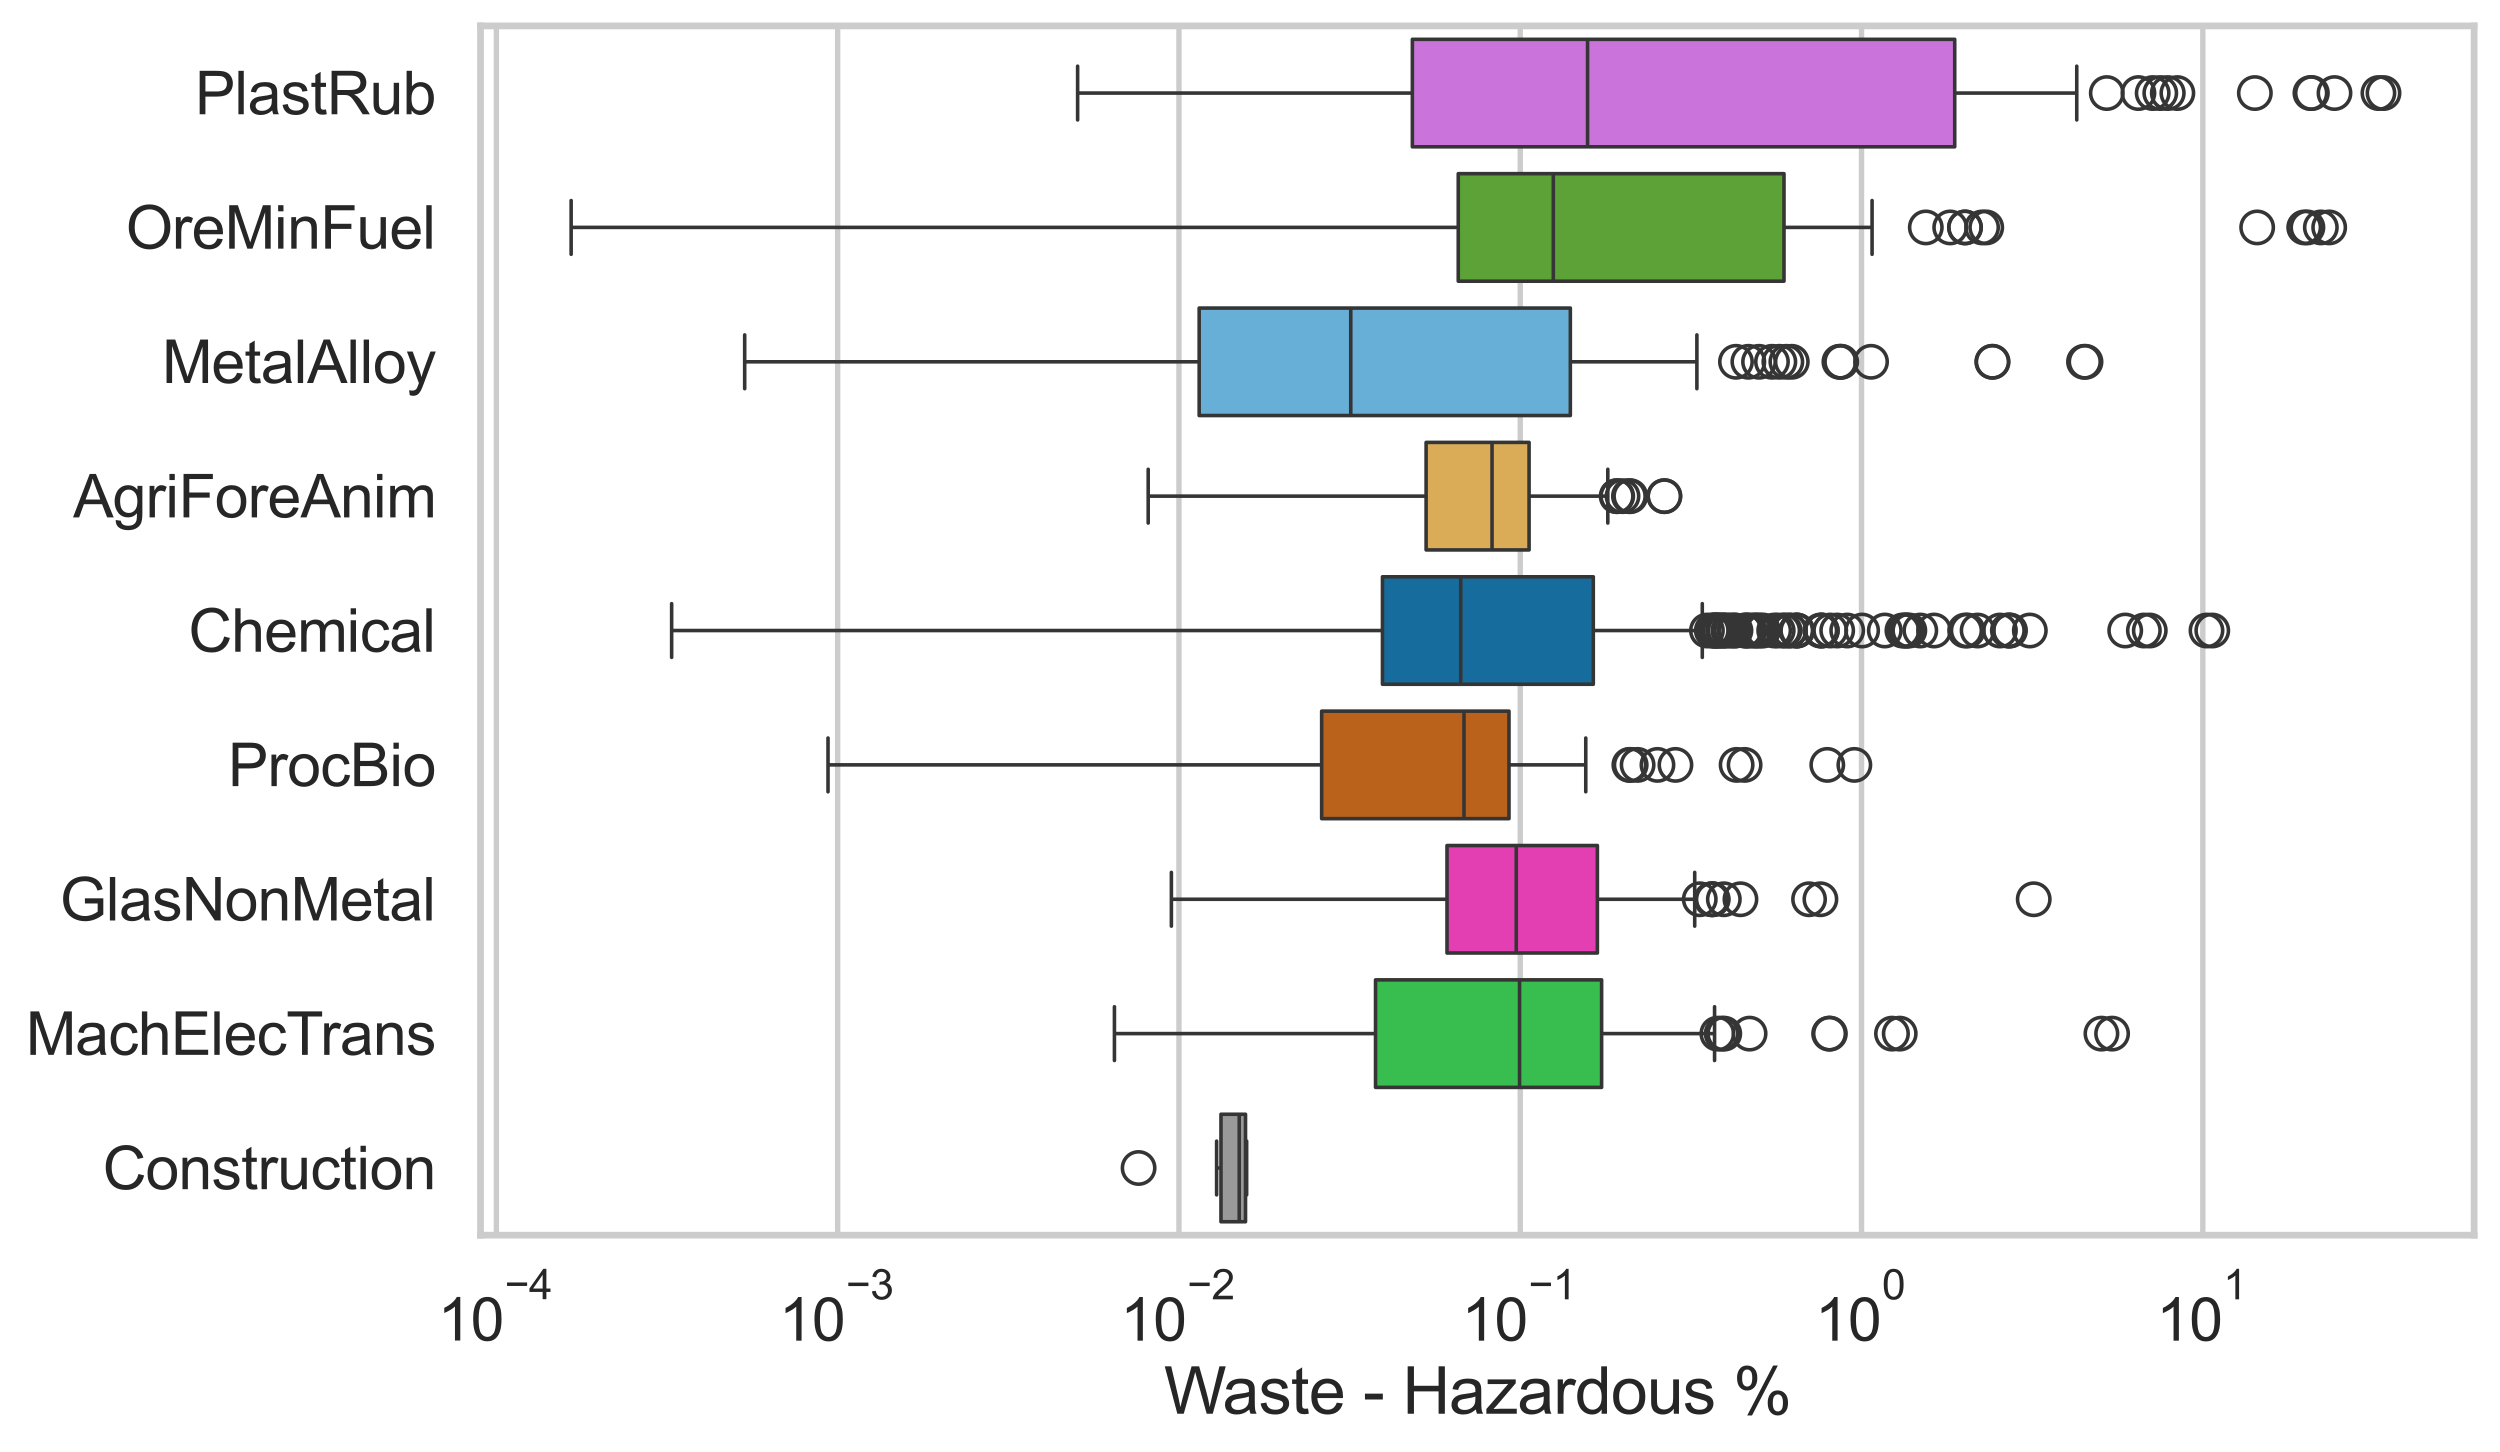 <?xml version="1.0" encoding="utf-8" standalone="no"?>
<!DOCTYPE svg PUBLIC "-//W3C//DTD SVG 1.1//EN"
  "http://www.w3.org/Graphics/SVG/1.1/DTD/svg11.dtd">
<svg xmlns:xlink="http://www.w3.org/1999/xlink" width="695.577pt" height="404.121pt" viewBox="0 0 695.577 404.121" xmlns="http://www.w3.org/2000/svg" version="1.1">
 <defs>
  <style type="text/css">*{stroke-linejoin: round; stroke-linecap: butt}</style>
 </defs>
 <g id="figure_1">
  <g id="patch_1">
   <path d="M 0 404.121 
L 695.577 404.121 
L 695.577 0 
L 0 0 
z
" style="fill: #ffffff"/>
  </g>
  <g id="axes_1">
   <g id="patch_2">
    <path d="M 133.697 343.665 
L 688.377 343.665 
L 688.377 7.2 
L 133.697 7.2 
z
" style="fill: #ffffff"/>
   </g>
   <g id="matplotlib.axis_1">
    <g id="xtick_1">
     <g id="line2d_1">
      <path d="M 138.107 343.665 
L 138.107 7.2 
" clip-path="url(#p61375aad79)" style="fill: none; stroke: #cccccc; stroke-width: 1.5; stroke-linecap: round"/>
     </g>
     <g id="text_1">
      <!-- $\mathdefault{10^{-4}}$ -->
      <g style="fill: #262626" transform="translate(121.772 373.015) scale(0.165 -0.165)">
       <defs>
        <path id="ArialMT-31" d="M 2384 0 
L 1822 0 
L 1822 3584 
Q 1619 3391 1289 3197 
Q 959 3003 697 2906 
L 697 3450 
Q 1169 3672 1522 3987 
Q 1875 4303 2022 4600 
L 2384 4600 
L 2384 0 
z
" transform="scale(0.016)"/>
        <path id="ArialMT-30" d="M 266 2259 
Q 266 3072 433 3567 
Q 600 4063 929 4331 
Q 1259 4600 1759 4600 
Q 2128 4600 2406 4451 
Q 2684 4303 2865 4023 
Q 3047 3744 3150 3342 
Q 3253 2941 3253 2259 
Q 3253 1453 3087 958 
Q 2922 463 2592 192 
Q 2263 -78 1759 -78 
Q 1097 -78 719 397 
Q 266 969 266 2259 
z
M 844 2259 
Q 844 1131 1108 757 
Q 1372 384 1759 384 
Q 2147 384 2411 759 
Q 2675 1134 2675 2259 
Q 2675 3391 2411 3762 
Q 2147 4134 1753 4134 
Q 1366 4134 1134 3806 
Q 844 3388 844 2259 
z
" transform="scale(0.016)"/>
        <path id="ArialMT-2212" d="M 3381 1997 
L 356 1997 
L 356 2522 
L 3381 2522 
L 3381 1997 
z
" transform="scale(0.016)"/>
        <path id="ArialMT-34" d="M 2069 0 
L 2069 1097 
L 81 1097 
L 81 1613 
L 2172 4581 
L 2631 4581 
L 2631 1613 
L 3250 1613 
L 3250 1097 
L 2631 1097 
L 2631 0 
L 2069 0 
z
M 2069 1613 
L 2069 3678 
L 634 1613 
L 2069 1613 
z
" transform="scale(0.016)"/>
       </defs>
       <use xlink:href="#ArialMT-31" transform="translate(0 0.202)"/>
       <use xlink:href="#ArialMT-30" transform="translate(55.615 0.202)"/>
       <use xlink:href="#ArialMT-2212" transform="translate(112.973 69.895) scale(0.7)"/>
       <use xlink:href="#ArialMT-34" transform="translate(153.852 69.895) scale(0.7)"/>
      </g>
     </g>
    </g>
    <g id="xtick_2">
     <g id="line2d_2">
      <path d="M 233.063 343.665 
L 233.063 7.2 
" clip-path="url(#p61375aad79)" style="fill: none; stroke: #cccccc; stroke-width: 1.5; stroke-linecap: round"/>
     </g>
     <g id="text_2">
      <!-- $\mathdefault{10^{-3}}$ -->
      <g style="fill: #262626" transform="translate(216.728 373.18) scale(0.165 -0.165)">
       <defs>
        <path id="ArialMT-33" d="M 269 1209 
L 831 1284 
Q 928 806 1161 595 
Q 1394 384 1728 384 
Q 2125 384 2398 659 
Q 2672 934 2672 1341 
Q 2672 1728 2419 1979 
Q 2166 2231 1775 2231 
Q 1616 2231 1378 2169 
L 1441 2663 
Q 1497 2656 1531 2656 
Q 1891 2656 2178 2843 
Q 2466 3031 2466 3422 
Q 2466 3731 2256 3934 
Q 2047 4138 1716 4138 
Q 1388 4138 1169 3931 
Q 950 3725 888 3313 
L 325 3413 
Q 428 3978 793 4289 
Q 1159 4600 1703 4600 
Q 2078 4600 2393 4439 
Q 2709 4278 2876 4000 
Q 3044 3722 3044 3409 
Q 3044 3113 2884 2869 
Q 2725 2625 2413 2481 
Q 2819 2388 3044 2092 
Q 3269 1797 3269 1353 
Q 3269 753 2831 336 
Q 2394 -81 1725 -81 
Q 1122 -81 723 278 
Q 325 638 269 1209 
z
" transform="scale(0.016)"/>
       </defs>
       <use xlink:href="#ArialMT-31" transform="translate(0 0.994)"/>
       <use xlink:href="#ArialMT-30" transform="translate(55.615 0.994)"/>
       <use xlink:href="#ArialMT-2212" transform="translate(112.973 70.688) scale(0.7)"/>
       <use xlink:href="#ArialMT-33" transform="translate(153.852 70.688) scale(0.7)"/>
      </g>
     </g>
    </g>
    <g id="xtick_3">
     <g id="line2d_3">
      <path d="M 328.02 343.665 
L 328.02 7.2 
" clip-path="url(#p61375aad79)" style="fill: none; stroke: #cccccc; stroke-width: 1.5; stroke-linecap: round"/>
     </g>
     <g id="text_3">
      <!-- $\mathdefault{10^{-2}}$ -->
      <g style="fill: #262626" transform="translate(311.685 373.18) scale(0.165 -0.165)">
       <defs>
        <path id="ArialMT-32" d="M 3222 541 
L 3222 0 
L 194 0 
Q 188 203 259 391 
Q 375 700 629 1000 
Q 884 1300 1366 1694 
Q 2113 2306 2375 2664 
Q 2638 3022 2638 3341 
Q 2638 3675 2398 3904 
Q 2159 4134 1775 4134 
Q 1369 4134 1125 3890 
Q 881 3647 878 3216 
L 300 3275 
Q 359 3922 746 4261 
Q 1134 4600 1788 4600 
Q 2447 4600 2831 4234 
Q 3216 3869 3216 3328 
Q 3216 3053 3103 2787 
Q 2991 2522 2730 2228 
Q 2469 1934 1863 1422 
Q 1356 997 1212 845 
Q 1069 694 975 541 
L 3222 541 
z
" transform="scale(0.016)"/>
       </defs>
       <use xlink:href="#ArialMT-31" transform="translate(0 0.994)"/>
       <use xlink:href="#ArialMT-30" transform="translate(55.615 0.994)"/>
       <use xlink:href="#ArialMT-2212" transform="translate(112.973 70.688) scale(0.7)"/>
       <use xlink:href="#ArialMT-32" transform="translate(153.852 70.688) scale(0.7)"/>
      </g>
     </g>
    </g>
    <g id="xtick_4">
     <g id="line2d_4">
      <path d="M 422.977 343.665 
L 422.977 7.2 
" clip-path="url(#p61375aad79)" style="fill: none; stroke: #cccccc; stroke-width: 1.5; stroke-linecap: round"/>
     </g>
     <g id="text_4">
      <!-- $\mathdefault{10^{-1}}$ -->
      <g style="fill: #262626" transform="translate(406.642 373.18) scale(0.165 -0.165)">
       <use xlink:href="#ArialMT-31" transform="translate(0 0.994)"/>
       <use xlink:href="#ArialMT-30" transform="translate(55.615 0.994)"/>
       <use xlink:href="#ArialMT-2212" transform="translate(112.973 70.688) scale(0.7)"/>
       <use xlink:href="#ArialMT-31" transform="translate(153.852 70.688) scale(0.7)"/>
      </g>
     </g>
    </g>
    <g id="xtick_5">
     <g id="line2d_5">
      <path d="M 517.934 343.665 
L 517.934 7.2 
" clip-path="url(#p61375aad79)" style="fill: none; stroke: #cccccc; stroke-width: 1.5; stroke-linecap: round"/>
     </g>
     <g id="text_5">
      <!-- $\mathdefault{10^{0}}$ -->
      <g style="fill: #262626" transform="translate(504.982 373.18) scale(0.165 -0.165)">
       <use xlink:href="#ArialMT-31" transform="translate(0 0.994)"/>
       <use xlink:href="#ArialMT-30" transform="translate(55.615 0.994)"/>
       <use xlink:href="#ArialMT-30" transform="translate(112.973 70.688) scale(0.7)"/>
      </g>
     </g>
    </g>
    <g id="xtick_6">
     <g id="line2d_6">
      <path d="M 612.891 343.665 
L 612.891 7.2 
" clip-path="url(#p61375aad79)" style="fill: none; stroke: #cccccc; stroke-width: 1.5; stroke-linecap: round"/>
     </g>
     <g id="text_6">
      <!-- $\mathdefault{10^{1}}$ -->
      <g style="fill: #262626" transform="translate(599.939 373.18) scale(0.165 -0.165)">
       <use xlink:href="#ArialMT-31" transform="translate(0 0.994)"/>
       <use xlink:href="#ArialMT-30" transform="translate(55.615 0.994)"/>
       <use xlink:href="#ArialMT-31" transform="translate(112.973 70.688) scale(0.7)"/>
      </g>
     </g>
    </g>
    <g id="xtick_7"/>
    <g id="xtick_8"/>
    <g id="xtick_9"/>
    <g id="xtick_10"/>
    <g id="xtick_11"/>
    <g id="xtick_12"/>
    <g id="xtick_13"/>
    <g id="xtick_14"/>
    <g id="xtick_15"/>
    <g id="xtick_16"/>
    <g id="xtick_17"/>
    <g id="xtick_18"/>
    <g id="xtick_19"/>
    <g id="xtick_20"/>
    <g id="xtick_21"/>
    <g id="xtick_22"/>
    <g id="xtick_23"/>
    <g id="xtick_24"/>
    <g id="xtick_25"/>
    <g id="xtick_26"/>
    <g id="xtick_27"/>
    <g id="xtick_28"/>
    <g id="xtick_29"/>
    <g id="xtick_30"/>
    <g id="xtick_31"/>
    <g id="xtick_32"/>
    <g id="xtick_33"/>
    <g id="xtick_34"/>
    <g id="xtick_35"/>
    <g id="xtick_36"/>
    <g id="xtick_37"/>
    <g id="xtick_38"/>
    <g id="xtick_39"/>
    <g id="xtick_40"/>
    <g id="xtick_41"/>
    <g id="xtick_42"/>
    <g id="xtick_43"/>
    <g id="xtick_44"/>
    <g id="xtick_45"/>
    <g id="xtick_46"/>
    <g id="xtick_47"/>
    <g id="xtick_48"/>
    <g id="xtick_49"/>
    <g id="xtick_50"/>
    <g id="xtick_51"/>
    <g id="xtick_52"/>
    <g id="text_7">
     <!-- Waste - Hazardous % -->
     <g style="fill: #262626" transform="translate(323.848 393.344) scale(0.18 -0.18)">
      <defs>
       <path id="ArialMT-57" d="M 1294 0 
L 78 4581 
L 700 4581 
L 1397 1578 
Q 1509 1106 1591 641 
Q 1766 1375 1797 1488 
L 2669 4581 
L 3400 4581 
L 4056 2263 
Q 4303 1400 4413 641 
Q 4500 1075 4641 1638 
L 5359 4581 
L 5969 4581 
L 4713 0 
L 4128 0 
L 3163 3491 
Q 3041 3928 3019 4028 
Q 2947 3713 2884 3491 
L 1913 0 
L 1294 0 
z
" transform="scale(0.016)"/>
       <path id="ArialMT-61" d="M 2588 409 
Q 2275 144 1986 34 
Q 1697 -75 1366 -75 
Q 819 -75 525 192 
Q 231 459 231 875 
Q 231 1119 342 1320 
Q 453 1522 633 1644 
Q 813 1766 1038 1828 
Q 1203 1872 1538 1913 
Q 2219 1994 2541 2106 
Q 2544 2222 2544 2253 
Q 2544 2597 2384 2738 
Q 2169 2928 1744 2928 
Q 1347 2928 1158 2789 
Q 969 2650 878 2297 
L 328 2372 
Q 403 2725 575 2942 
Q 747 3159 1072 3276 
Q 1397 3394 1825 3394 
Q 2250 3394 2515 3294 
Q 2781 3194 2906 3042 
Q 3031 2891 3081 2659 
Q 3109 2516 3109 2141 
L 3109 1391 
Q 3109 606 3145 398 
Q 3181 191 3288 0 
L 2700 0 
Q 2613 175 2588 409 
z
M 2541 1666 
Q 2234 1541 1622 1453 
Q 1275 1403 1131 1340 
Q 988 1278 909 1158 
Q 831 1038 831 891 
Q 831 666 1001 516 
Q 1172 366 1500 366 
Q 1825 366 2078 508 
Q 2331 650 2450 897 
Q 2541 1088 2541 1459 
L 2541 1666 
z
" transform="scale(0.016)"/>
       <path id="ArialMT-73" d="M 197 991 
L 753 1078 
Q 800 744 1014 566 
Q 1228 388 1613 388 
Q 2000 388 2187 545 
Q 2375 703 2375 916 
Q 2375 1106 2209 1216 
Q 2094 1291 1634 1406 
Q 1016 1563 777 1677 
Q 538 1791 414 1992 
Q 291 2194 291 2438 
Q 291 2659 392 2848 
Q 494 3038 669 3163 
Q 800 3259 1026 3326 
Q 1253 3394 1513 3394 
Q 1903 3394 2198 3281 
Q 2494 3169 2634 2976 
Q 2775 2784 2828 2463 
L 2278 2388 
Q 2241 2644 2061 2787 
Q 1881 2931 1553 2931 
Q 1166 2931 1000 2803 
Q 834 2675 834 2503 
Q 834 2394 903 2306 
Q 972 2216 1119 2156 
Q 1203 2125 1616 2013 
Q 2213 1853 2448 1751 
Q 2684 1650 2818 1456 
Q 2953 1263 2953 975 
Q 2953 694 2789 445 
Q 2625 197 2315 61 
Q 2006 -75 1616 -75 
Q 969 -75 630 194 
Q 291 463 197 991 
z
" transform="scale(0.016)"/>
       <path id="ArialMT-74" d="M 1650 503 
L 1731 6 
Q 1494 -44 1306 -44 
Q 1000 -44 831 53 
Q 663 150 594 308 
Q 525 466 525 972 
L 525 2881 
L 113 2881 
L 113 3319 
L 525 3319 
L 525 4141 
L 1084 4478 
L 1084 3319 
L 1650 3319 
L 1650 2881 
L 1084 2881 
L 1084 941 
Q 1084 700 1114 631 
Q 1144 563 1211 522 
Q 1278 481 1403 481 
Q 1497 481 1650 503 
z
" transform="scale(0.016)"/>
       <path id="ArialMT-65" d="M 2694 1069 
L 3275 997 
Q 3138 488 2766 206 
Q 2394 -75 1816 -75 
Q 1088 -75 661 373 
Q 234 822 234 1631 
Q 234 2469 665 2931 
Q 1097 3394 1784 3394 
Q 2450 3394 2872 2941 
Q 3294 2488 3294 1666 
Q 3294 1616 3291 1516 
L 816 1516 
Q 847 969 1125 678 
Q 1403 388 1819 388 
Q 2128 388 2347 550 
Q 2566 713 2694 1069 
z
M 847 1978 
L 2700 1978 
Q 2663 2397 2488 2606 
Q 2219 2931 1791 2931 
Q 1403 2931 1139 2672 
Q 875 2413 847 1978 
z
" transform="scale(0.016)"/>
       <path id="ArialMT-20" transform="scale(0.016)"/>
       <path id="ArialMT-2d" d="M 203 1375 
L 203 1941 
L 1931 1941 
L 1931 1375 
L 203 1375 
z
" transform="scale(0.016)"/>
       <path id="ArialMT-48" d="M 513 0 
L 513 4581 
L 1119 4581 
L 1119 2700 
L 3500 2700 
L 3500 4581 
L 4106 4581 
L 4106 0 
L 3500 0 
L 3500 2159 
L 1119 2159 
L 1119 0 
L 513 0 
z
" transform="scale(0.016)"/>
       <path id="ArialMT-7a" d="M 125 0 
L 125 456 
L 2238 2881 
Q 1878 2863 1603 2863 
L 250 2863 
L 250 3319 
L 2963 3319 
L 2963 2947 
L 1166 841 
L 819 456 
Q 1197 484 1528 484 
L 3063 484 
L 3063 0 
L 125 0 
z
" transform="scale(0.016)"/>
       <path id="ArialMT-72" d="M 416 0 
L 416 3319 
L 922 3319 
L 922 2816 
Q 1116 3169 1280 3281 
Q 1444 3394 1641 3394 
Q 1925 3394 2219 3213 
L 2025 2691 
Q 1819 2813 1613 2813 
Q 1428 2813 1281 2702 
Q 1134 2591 1072 2394 
Q 978 2094 978 1738 
L 978 0 
L 416 0 
z
" transform="scale(0.016)"/>
       <path id="ArialMT-64" d="M 2575 0 
L 2575 419 
Q 2259 -75 1647 -75 
Q 1250 -75 917 144 
Q 584 363 401 755 
Q 219 1147 219 1656 
Q 219 2153 384 2558 
Q 550 2963 881 3178 
Q 1213 3394 1622 3394 
Q 1922 3394 2156 3267 
Q 2391 3141 2538 2938 
L 2538 4581 
L 3097 4581 
L 3097 0 
L 2575 0 
z
M 797 1656 
Q 797 1019 1065 703 
Q 1334 388 1700 388 
Q 2069 388 2326 689 
Q 2584 991 2584 1609 
Q 2584 2291 2321 2609 
Q 2059 2928 1675 2928 
Q 1300 2928 1048 2622 
Q 797 2316 797 1656 
z
" transform="scale(0.016)"/>
       <path id="ArialMT-6f" d="M 213 1659 
Q 213 2581 725 3025 
Q 1153 3394 1769 3394 
Q 2453 3394 2887 2945 
Q 3322 2497 3322 1706 
Q 3322 1066 3130 698 
Q 2938 331 2570 128 
Q 2203 -75 1769 -75 
Q 1072 -75 642 372 
Q 213 819 213 1659 
z
M 791 1659 
Q 791 1022 1069 705 
Q 1347 388 1769 388 
Q 2188 388 2466 706 
Q 2744 1025 2744 1678 
Q 2744 2294 2464 2611 
Q 2184 2928 1769 2928 
Q 1347 2928 1069 2612 
Q 791 2297 791 1659 
z
" transform="scale(0.016)"/>
       <path id="ArialMT-75" d="M 2597 0 
L 2597 488 
Q 2209 -75 1544 -75 
Q 1250 -75 995 37 
Q 741 150 617 320 
Q 494 491 444 738 
Q 409 903 409 1263 
L 409 3319 
L 972 3319 
L 972 1478 
Q 972 1038 1006 884 
Q 1059 663 1231 536 
Q 1403 409 1656 409 
Q 1909 409 2131 539 
Q 2353 669 2445 892 
Q 2538 1116 2538 1541 
L 2538 3319 
L 3100 3319 
L 3100 0 
L 2597 0 
z
" transform="scale(0.016)"/>
       <path id="ArialMT-25" d="M 372 3481 
Q 372 3972 619 4315 
Q 866 4659 1334 4659 
Q 1766 4659 2048 4351 
Q 2331 4044 2331 3447 
Q 2331 2866 2045 2552 
Q 1759 2238 1341 2238 
Q 925 2238 648 2547 
Q 372 2856 372 3481 
z
M 1350 4272 
Q 1141 4272 1002 4090 
Q 863 3909 863 3425 
Q 863 2984 1003 2804 
Q 1144 2625 1350 2625 
Q 1563 2625 1702 2806 
Q 1841 2988 1841 3469 
Q 1841 3913 1700 4092 
Q 1559 4272 1350 4272 
z
M 1353 -169 
L 3859 4659 
L 4316 4659 
L 1819 -169 
L 1353 -169 
z
M 3334 1075 
Q 3334 1569 3581 1911 
Q 3828 2253 4300 2253 
Q 4731 2253 5014 1945 
Q 5297 1638 5297 1041 
Q 5297 459 5011 145 
Q 4725 -169 4303 -169 
Q 3888 -169 3611 142 
Q 3334 453 3334 1075 
z
M 4316 1866 
Q 4103 1866 3964 1684 
Q 3825 1503 3825 1019 
Q 3825 581 3965 400 
Q 4106 219 4313 219 
Q 4528 219 4667 400 
Q 4806 581 4806 1063 
Q 4806 1506 4665 1686 
Q 4525 1866 4316 1866 
z
" transform="scale(0.016)"/>
      </defs>
      <use xlink:href="#ArialMT-57"/>
      <use xlink:href="#ArialMT-61" transform="translate(90.635 0)"/>
      <use xlink:href="#ArialMT-73" transform="translate(146.25 0)"/>
      <use xlink:href="#ArialMT-74" transform="translate(196.25 0)"/>
      <use xlink:href="#ArialMT-65" transform="translate(224.033 0)"/>
      <use xlink:href="#ArialMT-20" transform="translate(279.648 0)"/>
      <use xlink:href="#ArialMT-2d" transform="translate(307.432 0)"/>
      <use xlink:href="#ArialMT-20" transform="translate(340.732 0)"/>
      <use xlink:href="#ArialMT-48" transform="translate(368.516 0)"/>
      <use xlink:href="#ArialMT-61" transform="translate(440.732 0)"/>
      <use xlink:href="#ArialMT-7a" transform="translate(496.348 0)"/>
      <use xlink:href="#ArialMT-61" transform="translate(546.348 0)"/>
      <use xlink:href="#ArialMT-72" transform="translate(601.963 0)"/>
      <use xlink:href="#ArialMT-64" transform="translate(635.264 0)"/>
      <use xlink:href="#ArialMT-6f" transform="translate(690.879 0)"/>
      <use xlink:href="#ArialMT-75" transform="translate(746.494 0)"/>
      <use xlink:href="#ArialMT-73" transform="translate(802.109 0)"/>
      <use xlink:href="#ArialMT-20" transform="translate(852.109 0)"/>
      <use xlink:href="#ArialMT-25" transform="translate(879.893 0)"/>
     </g>
    </g>
   </g>
   <g id="matplotlib.axis_2">
    <g id="ytick_1">
     <g id="text_8">
      <!-- PlastRub -->
      <g style="fill: #262626" transform="translate(54.248 31.798) scale(0.165 -0.165)">
       <defs>
        <path id="ArialMT-50" d="M 494 0 
L 494 4581 
L 2222 4581 
Q 2678 4581 2919 4538 
Q 3256 4481 3484 4323 
Q 3713 4166 3852 3881 
Q 3991 3597 3991 3256 
Q 3991 2672 3619 2267 
Q 3247 1863 2275 1863 
L 1100 1863 
L 1100 0 
L 494 0 
z
M 1100 2403 
L 2284 2403 
Q 2872 2403 3119 2622 
Q 3366 2841 3366 3238 
Q 3366 3525 3220 3729 
Q 3075 3934 2838 4000 
Q 2684 4041 2272 4041 
L 1100 4041 
L 1100 2403 
z
" transform="scale(0.016)"/>
        <path id="ArialMT-6c" d="M 409 0 
L 409 4581 
L 972 4581 
L 972 0 
L 409 0 
z
" transform="scale(0.016)"/>
        <path id="ArialMT-52" d="M 503 0 
L 503 4581 
L 2534 4581 
Q 3147 4581 3465 4457 
Q 3784 4334 3975 4021 
Q 4166 3709 4166 3331 
Q 4166 2844 3850 2509 
Q 3534 2175 2875 2084 
Q 3116 1969 3241 1856 
Q 3506 1613 3744 1247 
L 4541 0 
L 3778 0 
L 3172 953 
Q 2906 1366 2734 1584 
Q 2563 1803 2427 1890 
Q 2291 1978 2150 2013 
Q 2047 2034 1813 2034 
L 1109 2034 
L 1109 0 
L 503 0 
z
M 1109 2559 
L 2413 2559 
Q 2828 2559 3062 2645 
Q 3297 2731 3419 2920 
Q 3541 3109 3541 3331 
Q 3541 3656 3305 3865 
Q 3069 4075 2559 4075 
L 1109 4075 
L 1109 2559 
z
" transform="scale(0.016)"/>
        <path id="ArialMT-62" d="M 941 0 
L 419 0 
L 419 4581 
L 981 4581 
L 981 2947 
Q 1338 3394 1891 3394 
Q 2197 3394 2470 3270 
Q 2744 3147 2920 2923 
Q 3097 2700 3197 2384 
Q 3297 2069 3297 1709 
Q 3297 856 2875 390 
Q 2453 -75 1863 -75 
Q 1275 -75 941 416 
L 941 0 
z
M 934 1684 
Q 934 1088 1097 822 
Q 1363 388 1816 388 
Q 2184 388 2453 708 
Q 2722 1028 2722 1663 
Q 2722 2313 2464 2622 
Q 2206 2931 1841 2931 
Q 1472 2931 1203 2611 
Q 934 2291 934 1684 
z
" transform="scale(0.016)"/>
       </defs>
       <use xlink:href="#ArialMT-50"/>
       <use xlink:href="#ArialMT-6c" transform="translate(66.699 0)"/>
       <use xlink:href="#ArialMT-61" transform="translate(88.916 0)"/>
       <use xlink:href="#ArialMT-73" transform="translate(144.531 0)"/>
       <use xlink:href="#ArialMT-74" transform="translate(194.531 0)"/>
       <use xlink:href="#ArialMT-52" transform="translate(222.314 0)"/>
       <use xlink:href="#ArialMT-75" transform="translate(294.531 0)"/>
       <use xlink:href="#ArialMT-62" transform="translate(350.146 0)"/>
      </g>
     </g>
    </g>
    <g id="ytick_2">
     <g id="text_9">
      <!-- OreMinFuel -->
      <g style="fill: #262626" transform="translate(35.013 69.183) scale(0.165 -0.165)">
       <defs>
        <path id="ArialMT-4f" d="M 309 2231 
Q 309 3372 921 4017 
Q 1534 4663 2503 4663 
Q 3138 4663 3647 4359 
Q 4156 4056 4423 3514 
Q 4691 2972 4691 2284 
Q 4691 1588 4409 1038 
Q 4128 488 3612 205 
Q 3097 -78 2500 -78 
Q 1853 -78 1343 234 
Q 834 547 571 1087 
Q 309 1628 309 2231 
z
M 934 2222 
Q 934 1394 1379 917 
Q 1825 441 2497 441 
Q 3181 441 3623 922 
Q 4066 1403 4066 2288 
Q 4066 2847 3877 3264 
Q 3688 3681 3323 3911 
Q 2959 4141 2506 4141 
Q 1863 4141 1398 3698 
Q 934 3256 934 2222 
z
" transform="scale(0.016)"/>
        <path id="ArialMT-4d" d="M 475 0 
L 475 4581 
L 1388 4581 
L 2472 1338 
Q 2622 884 2691 659 
Q 2769 909 2934 1394 
L 4031 4581 
L 4847 4581 
L 4847 0 
L 4263 0 
L 4263 3834 
L 2931 0 
L 2384 0 
L 1059 3900 
L 1059 0 
L 475 0 
z
" transform="scale(0.016)"/>
        <path id="ArialMT-69" d="M 425 3934 
L 425 4581 
L 988 4581 
L 988 3934 
L 425 3934 
z
M 425 0 
L 425 3319 
L 988 3319 
L 988 0 
L 425 0 
z
" transform="scale(0.016)"/>
        <path id="ArialMT-6e" d="M 422 0 
L 422 3319 
L 928 3319 
L 928 2847 
Q 1294 3394 1984 3394 
Q 2284 3394 2536 3286 
Q 2788 3178 2913 3003 
Q 3038 2828 3088 2588 
Q 3119 2431 3119 2041 
L 3119 0 
L 2556 0 
L 2556 2019 
Q 2556 2363 2490 2533 
Q 2425 2703 2258 2804 
Q 2091 2906 1866 2906 
Q 1506 2906 1245 2678 
Q 984 2450 984 1813 
L 984 0 
L 422 0 
z
" transform="scale(0.016)"/>
        <path id="ArialMT-46" d="M 525 0 
L 525 4581 
L 3616 4581 
L 3616 4041 
L 1131 4041 
L 1131 2622 
L 3281 2622 
L 3281 2081 
L 1131 2081 
L 1131 0 
L 525 0 
z
" transform="scale(0.016)"/>
       </defs>
       <use xlink:href="#ArialMT-4f"/>
       <use xlink:href="#ArialMT-72" transform="translate(77.783 0)"/>
       <use xlink:href="#ArialMT-65" transform="translate(111.084 0)"/>
       <use xlink:href="#ArialMT-4d" transform="translate(166.699 0)"/>
       <use xlink:href="#ArialMT-69" transform="translate(250 0)"/>
       <use xlink:href="#ArialMT-6e" transform="translate(272.217 0)"/>
       <use xlink:href="#ArialMT-46" transform="translate(327.832 0)"/>
       <use xlink:href="#ArialMT-75" transform="translate(388.916 0)"/>
       <use xlink:href="#ArialMT-65" transform="translate(444.531 0)"/>
       <use xlink:href="#ArialMT-6c" transform="translate(500.146 0)"/>
      </g>
     </g>
    </g>
    <g id="ytick_3">
     <g id="text_10">
      <!-- MetalAlloy -->
      <g style="fill: #262626" transform="translate(45.088 106.568) scale(0.165 -0.165)">
       <defs>
        <path id="ArialMT-41" d="M -9 0 
L 1750 4581 
L 2403 4581 
L 4278 0 
L 3588 0 
L 3053 1388 
L 1138 1388 
L 634 0 
L -9 0 
z
M 1313 1881 
L 2866 1881 
L 2388 3150 
Q 2169 3728 2063 4100 
Q 1975 3659 1816 3225 
L 1313 1881 
z
" transform="scale(0.016)"/>
        <path id="ArialMT-79" d="M 397 -1278 
L 334 -750 
Q 519 -800 656 -800 
Q 844 -800 956 -737 
Q 1069 -675 1141 -563 
Q 1194 -478 1313 -144 
Q 1328 -97 1363 -6 
L 103 3319 
L 709 3319 
L 1400 1397 
Q 1534 1031 1641 628 
Q 1738 1016 1872 1384 
L 2581 3319 
L 3144 3319 
L 1881 -56 
Q 1678 -603 1566 -809 
Q 1416 -1088 1222 -1217 
Q 1028 -1347 759 -1347 
Q 597 -1347 397 -1278 
z
" transform="scale(0.016)"/>
       </defs>
       <use xlink:href="#ArialMT-4d"/>
       <use xlink:href="#ArialMT-65" transform="translate(83.301 0)"/>
       <use xlink:href="#ArialMT-74" transform="translate(138.916 0)"/>
       <use xlink:href="#ArialMT-61" transform="translate(166.699 0)"/>
       <use xlink:href="#ArialMT-6c" transform="translate(222.314 0)"/>
       <use xlink:href="#ArialMT-41" transform="translate(244.531 0)"/>
       <use xlink:href="#ArialMT-6c" transform="translate(311.23 0)"/>
       <use xlink:href="#ArialMT-6c" transform="translate(333.447 0)"/>
       <use xlink:href="#ArialMT-6f" transform="translate(355.664 0)"/>
       <use xlink:href="#ArialMT-79" transform="translate(411.279 0)"/>
      </g>
     </g>
    </g>
    <g id="ytick_4">
     <g id="text_11">
      <!-- AgriForeAnim -->
      <g style="fill: #262626" transform="translate(20.341 143.953) scale(0.165 -0.165)">
       <defs>
        <path id="ArialMT-67" d="M 319 -275 
L 866 -356 
Q 900 -609 1056 -725 
Q 1266 -881 1628 -881 
Q 2019 -881 2231 -725 
Q 2444 -569 2519 -288 
Q 2563 -116 2559 434 
Q 2191 0 1641 0 
Q 956 0 581 494 
Q 206 988 206 1678 
Q 206 2153 378 2554 
Q 550 2956 876 3175 
Q 1203 3394 1644 3394 
Q 2231 3394 2613 2919 
L 2613 3319 
L 3131 3319 
L 3131 450 
Q 3131 -325 2973 -648 
Q 2816 -972 2473 -1159 
Q 2131 -1347 1631 -1347 
Q 1038 -1347 672 -1080 
Q 306 -813 319 -275 
z
M 784 1719 
Q 784 1066 1043 766 
Q 1303 466 1694 466 
Q 2081 466 2343 764 
Q 2606 1063 2606 1700 
Q 2606 2309 2336 2618 
Q 2066 2928 1684 2928 
Q 1309 2928 1046 2623 
Q 784 2319 784 1719 
z
" transform="scale(0.016)"/>
        <path id="ArialMT-6d" d="M 422 0 
L 422 3319 
L 925 3319 
L 925 2853 
Q 1081 3097 1340 3245 
Q 1600 3394 1931 3394 
Q 2300 3394 2536 3241 
Q 2772 3088 2869 2813 
Q 3263 3394 3894 3394 
Q 4388 3394 4653 3120 
Q 4919 2847 4919 2278 
L 4919 0 
L 4359 0 
L 4359 2091 
Q 4359 2428 4304 2576 
Q 4250 2725 4106 2815 
Q 3963 2906 3769 2906 
Q 3419 2906 3187 2673 
Q 2956 2441 2956 1928 
L 2956 0 
L 2394 0 
L 2394 2156 
Q 2394 2531 2256 2718 
Q 2119 2906 1806 2906 
Q 1569 2906 1367 2781 
Q 1166 2656 1075 2415 
Q 984 2175 984 1722 
L 984 0 
L 422 0 
z
" transform="scale(0.016)"/>
       </defs>
       <use xlink:href="#ArialMT-41"/>
       <use xlink:href="#ArialMT-67" transform="translate(66.699 0)"/>
       <use xlink:href="#ArialMT-72" transform="translate(122.314 0)"/>
       <use xlink:href="#ArialMT-69" transform="translate(155.615 0)"/>
       <use xlink:href="#ArialMT-46" transform="translate(177.832 0)"/>
       <use xlink:href="#ArialMT-6f" transform="translate(238.916 0)"/>
       <use xlink:href="#ArialMT-72" transform="translate(294.531 0)"/>
       <use xlink:href="#ArialMT-65" transform="translate(327.832 0)"/>
       <use xlink:href="#ArialMT-41" transform="translate(383.447 0)"/>
       <use xlink:href="#ArialMT-6e" transform="translate(450.146 0)"/>
       <use xlink:href="#ArialMT-69" transform="translate(505.762 0)"/>
       <use xlink:href="#ArialMT-6d" transform="translate(527.979 0)"/>
      </g>
     </g>
    </g>
    <g id="ytick_5">
     <g id="text_12">
      <!-- Chemical -->
      <g style="fill: #262626" transform="translate(52.428 181.337) scale(0.165 -0.165)">
       <defs>
        <path id="ArialMT-43" d="M 3763 1606 
L 4369 1453 
Q 4178 706 3683 314 
Q 3188 -78 2472 -78 
Q 1731 -78 1267 223 
Q 803 525 561 1097 
Q 319 1669 319 2325 
Q 319 3041 592 3573 
Q 866 4106 1370 4382 
Q 1875 4659 2481 4659 
Q 3169 4659 3637 4309 
Q 4106 3959 4291 3325 
L 3694 3184 
Q 3534 3684 3231 3912 
Q 2928 4141 2469 4141 
Q 1941 4141 1586 3887 
Q 1231 3634 1087 3207 
Q 944 2781 944 2328 
Q 944 1744 1114 1308 
Q 1284 872 1643 656 
Q 2003 441 2422 441 
Q 2931 441 3284 734 
Q 3638 1028 3763 1606 
z
" transform="scale(0.016)"/>
        <path id="ArialMT-68" d="M 422 0 
L 422 4581 
L 984 4581 
L 984 2938 
Q 1378 3394 1978 3394 
Q 2347 3394 2619 3248 
Q 2891 3103 3008 2847 
Q 3125 2591 3125 2103 
L 3125 0 
L 2563 0 
L 2563 2103 
Q 2563 2525 2380 2717 
Q 2197 2909 1863 2909 
Q 1613 2909 1392 2779 
Q 1172 2650 1078 2428 
Q 984 2206 984 1816 
L 984 0 
L 422 0 
z
" transform="scale(0.016)"/>
        <path id="ArialMT-63" d="M 2588 1216 
L 3141 1144 
Q 3050 572 2676 248 
Q 2303 -75 1759 -75 
Q 1078 -75 664 370 
Q 250 816 250 1647 
Q 250 2184 428 2587 
Q 606 2991 970 3192 
Q 1334 3394 1763 3394 
Q 2303 3394 2647 3120 
Q 2991 2847 3088 2344 
L 2541 2259 
Q 2463 2594 2264 2762 
Q 2066 2931 1784 2931 
Q 1359 2931 1093 2626 
Q 828 2322 828 1663 
Q 828 994 1084 691 
Q 1341 388 1753 388 
Q 2084 388 2306 591 
Q 2528 794 2588 1216 
z
" transform="scale(0.016)"/>
       </defs>
       <use xlink:href="#ArialMT-43"/>
       <use xlink:href="#ArialMT-68" transform="translate(72.217 0)"/>
       <use xlink:href="#ArialMT-65" transform="translate(127.832 0)"/>
       <use xlink:href="#ArialMT-6d" transform="translate(183.447 0)"/>
       <use xlink:href="#ArialMT-69" transform="translate(266.748 0)"/>
       <use xlink:href="#ArialMT-63" transform="translate(288.965 0)"/>
       <use xlink:href="#ArialMT-61" transform="translate(338.965 0)"/>
       <use xlink:href="#ArialMT-6c" transform="translate(394.58 0)"/>
      </g>
     </g>
    </g>
    <g id="ytick_6">
     <g id="text_13">
      <!-- ProcBio -->
      <g style="fill: #262626" transform="translate(63.424 218.722) scale(0.165 -0.165)">
       <defs>
        <path id="ArialMT-42" d="M 469 0 
L 469 4581 
L 2188 4581 
Q 2713 4581 3030 4442 
Q 3347 4303 3526 4014 
Q 3706 3725 3706 3409 
Q 3706 3116 3547 2856 
Q 3388 2597 3066 2438 
Q 3481 2316 3704 2022 
Q 3928 1728 3928 1328 
Q 3928 1006 3792 729 
Q 3656 453 3456 303 
Q 3256 153 2954 76 
Q 2653 0 2216 0 
L 469 0 
z
M 1075 2656 
L 2066 2656 
Q 2469 2656 2644 2709 
Q 2875 2778 2992 2937 
Q 3109 3097 3109 3338 
Q 3109 3566 3000 3739 
Q 2891 3913 2687 3977 
Q 2484 4041 1991 4041 
L 1075 4041 
L 1075 2656 
z
M 1075 541 
L 2216 541 
Q 2509 541 2628 563 
Q 2838 600 2978 687 
Q 3119 775 3209 942 
Q 3300 1109 3300 1328 
Q 3300 1584 3169 1773 
Q 3038 1963 2805 2039 
Q 2572 2116 2134 2116 
L 1075 2116 
L 1075 541 
z
" transform="scale(0.016)"/>
       </defs>
       <use xlink:href="#ArialMT-50"/>
       <use xlink:href="#ArialMT-72" transform="translate(66.699 0)"/>
       <use xlink:href="#ArialMT-6f" transform="translate(100 0)"/>
       <use xlink:href="#ArialMT-63" transform="translate(155.615 0)"/>
       <use xlink:href="#ArialMT-42" transform="translate(205.615 0)"/>
       <use xlink:href="#ArialMT-69" transform="translate(272.314 0)"/>
       <use xlink:href="#ArialMT-6f" transform="translate(294.531 0)"/>
      </g>
     </g>
    </g>
    <g id="ytick_7">
     <g id="text_14">
      <!-- GlasNonMetal -->
      <g style="fill: #262626" transform="translate(16.659 256.107) scale(0.165 -0.165)">
       <defs>
        <path id="ArialMT-47" d="M 2638 1797 
L 2638 2334 
L 4578 2338 
L 4578 638 
Q 4131 281 3656 101 
Q 3181 -78 2681 -78 
Q 2006 -78 1454 211 
Q 903 500 622 1047 
Q 341 1594 341 2269 
Q 341 2938 620 3517 
Q 900 4097 1425 4378 
Q 1950 4659 2634 4659 
Q 3131 4659 3532 4498 
Q 3934 4338 4162 4050 
Q 4391 3763 4509 3300 
L 3963 3150 
Q 3859 3500 3706 3700 
Q 3553 3900 3268 4020 
Q 2984 4141 2638 4141 
Q 2222 4141 1919 4014 
Q 1616 3888 1430 3681 
Q 1244 3475 1141 3228 
Q 966 2803 966 2306 
Q 966 1694 1177 1281 
Q 1388 869 1791 669 
Q 2194 469 2647 469 
Q 3041 469 3416 620 
Q 3791 772 3984 944 
L 3984 1797 
L 2638 1797 
z
" transform="scale(0.016)"/>
        <path id="ArialMT-4e" d="M 488 0 
L 488 4581 
L 1109 4581 
L 3516 984 
L 3516 4581 
L 4097 4581 
L 4097 0 
L 3475 0 
L 1069 3600 
L 1069 0 
L 488 0 
z
" transform="scale(0.016)"/>
       </defs>
       <use xlink:href="#ArialMT-47"/>
       <use xlink:href="#ArialMT-6c" transform="translate(77.783 0)"/>
       <use xlink:href="#ArialMT-61" transform="translate(100 0)"/>
       <use xlink:href="#ArialMT-73" transform="translate(155.615 0)"/>
       <use xlink:href="#ArialMT-4e" transform="translate(205.615 0)"/>
       <use xlink:href="#ArialMT-6f" transform="translate(277.832 0)"/>
       <use xlink:href="#ArialMT-6e" transform="translate(333.447 0)"/>
       <use xlink:href="#ArialMT-4d" transform="translate(389.062 0)"/>
       <use xlink:href="#ArialMT-65" transform="translate(472.363 0)"/>
       <use xlink:href="#ArialMT-74" transform="translate(527.979 0)"/>
       <use xlink:href="#ArialMT-61" transform="translate(555.762 0)"/>
       <use xlink:href="#ArialMT-6c" transform="translate(611.377 0)"/>
      </g>
     </g>
    </g>
    <g id="ytick_8">
     <g id="text_15">
      <!-- MachElecTrans -->
      <g style="fill: #262626" transform="translate(7.2 293.492) scale(0.165 -0.165)">
       <defs>
        <path id="ArialMT-45" d="M 506 0 
L 506 4581 
L 3819 4581 
L 3819 4041 
L 1113 4041 
L 1113 2638 
L 3647 2638 
L 3647 2100 
L 1113 2100 
L 1113 541 
L 3925 541 
L 3925 0 
L 506 0 
z
" transform="scale(0.016)"/>
        <path id="ArialMT-54" d="M 1659 0 
L 1659 4041 
L 150 4041 
L 150 4581 
L 3781 4581 
L 3781 4041 
L 2266 4041 
L 2266 0 
L 1659 0 
z
" transform="scale(0.016)"/>
       </defs>
       <use xlink:href="#ArialMT-4d"/>
       <use xlink:href="#ArialMT-61" transform="translate(83.301 0)"/>
       <use xlink:href="#ArialMT-63" transform="translate(138.916 0)"/>
       <use xlink:href="#ArialMT-68" transform="translate(188.916 0)"/>
       <use xlink:href="#ArialMT-45" transform="translate(244.531 0)"/>
       <use xlink:href="#ArialMT-6c" transform="translate(311.23 0)"/>
       <use xlink:href="#ArialMT-65" transform="translate(333.447 0)"/>
       <use xlink:href="#ArialMT-63" transform="translate(389.062 0)"/>
       <use xlink:href="#ArialMT-54" transform="translate(439.062 0)"/>
       <use xlink:href="#ArialMT-72" transform="translate(496.396 0)"/>
       <use xlink:href="#ArialMT-61" transform="translate(529.697 0)"/>
       <use xlink:href="#ArialMT-6e" transform="translate(585.312 0)"/>
       <use xlink:href="#ArialMT-73" transform="translate(640.928 0)"/>
      </g>
     </g>
    </g>
    <g id="ytick_9">
     <g id="text_16">
      <!-- Construction -->
      <g style="fill: #262626" transform="translate(28.575 330.877) scale(0.165 -0.165)">
       <use xlink:href="#ArialMT-43"/>
       <use xlink:href="#ArialMT-6f" transform="translate(72.217 0)"/>
       <use xlink:href="#ArialMT-6e" transform="translate(127.832 0)"/>
       <use xlink:href="#ArialMT-73" transform="translate(183.447 0)"/>
       <use xlink:href="#ArialMT-74" transform="translate(233.447 0)"/>
       <use xlink:href="#ArialMT-72" transform="translate(261.23 0)"/>
       <use xlink:href="#ArialMT-75" transform="translate(294.531 0)"/>
       <use xlink:href="#ArialMT-63" transform="translate(350.146 0)"/>
       <use xlink:href="#ArialMT-74" transform="translate(400.146 0)"/>
       <use xlink:href="#ArialMT-69" transform="translate(427.93 0)"/>
       <use xlink:href="#ArialMT-6f" transform="translate(450.146 0)"/>
       <use xlink:href="#ArialMT-6e" transform="translate(505.762 0)"/>
      </g>
     </g>
    </g>
   </g>
   <g id="patch_3">
    <path d="M 392.964 10.938 
L 392.964 40.846 
L 543.862 40.846 
L 543.862 10.938 
L 392.964 10.938 
z
" clip-path="url(#p61375aad79)" style="fill: #ca74db; stroke: #353535; stroke-linejoin: miter"/>
   </g>
   <g id="line2d_7">
    <path d="M 392.964 25.892 
L 299.829 25.892 
" clip-path="url(#p61375aad79)" style="fill: none; stroke: #353535"/>
   </g>
   <g id="line2d_8">
    <path d="M 543.862 25.892 
L 577.819 25.892 
" clip-path="url(#p61375aad79)" style="fill: none; stroke: #353535"/>
   </g>
   <g id="line2d_9">
    <path d="M 299.829 18.415 
L 299.829 33.369 
" clip-path="url(#p61375aad79)" style="fill: none; stroke: #353535; stroke-linecap: round"/>
   </g>
   <g id="line2d_10">
    <path d="M 577.819 18.415 
L 577.819 33.369 
" clip-path="url(#p61375aad79)" style="fill: none; stroke: #353535; stroke-linecap: round"/>
   </g>
   <g id="line2d_11">
    <defs>
     <path id="m3468639760" d="M 0 4.5 
C 1.193 4.5 2.338 4.026 3.182 3.182 
C 4.026 2.338 4.5 1.193 4.5 0 
C 4.5 -1.193 4.026 -2.338 3.182 -3.182 
C 2.338 -4.026 1.193 -4.5 0 -4.5 
C -1.193 -4.5 -2.338 -4.026 -3.182 -3.182 
C -4.026 -2.338 -4.5 -1.193 -4.5 0 
C -4.5 1.193 -4.026 2.338 -3.182 3.182 
C -2.338 4.026 -1.193 4.5 0 4.5 
z
" style="stroke: #353535"/>
    </defs>
    <g clip-path="url(#p61375aad79)">
     <use xlink:href="#m3468639760" x="663.164" y="25.892" style="fill-opacity: 0; stroke: #353535"/>
     <use xlink:href="#m3468639760" x="586.174" y="25.892" style="fill-opacity: 0; stroke: #353535"/>
     <use xlink:href="#m3468639760" x="627.371" y="25.892" style="fill-opacity: 0; stroke: #353535"/>
     <use xlink:href="#m3468639760" x="661.752" y="25.892" style="fill-opacity: 0; stroke: #353535"/>
     <use xlink:href="#m3468639760" x="598.941" y="25.892" style="fill-opacity: 0; stroke: #353535"/>
     <use xlink:href="#m3468639760" x="649.527" y="25.892" style="fill-opacity: 0; stroke: #353535"/>
     <use xlink:href="#m3468639760" x="605.81" y="25.892" style="fill-opacity: 0; stroke: #353535"/>
     <use xlink:href="#m3468639760" x="601.058" y="25.892" style="fill-opacity: 0; stroke: #353535"/>
     <use xlink:href="#m3468639760" x="603.144" y="25.892" style="fill-opacity: 0; stroke: #353535"/>
     <use xlink:href="#m3468639760" x="594.979" y="25.892" style="fill-opacity: 0; stroke: #353535"/>
     <use xlink:href="#m3468639760" x="642.834" y="25.892" style="fill-opacity: 0; stroke: #353535"/>
     <use xlink:href="#m3468639760" x="643.237" y="25.892" style="fill-opacity: 0; stroke: #353535"/>
    </g>
   </g>
   <g id="patch_4">
    <path d="M 405.73 48.323 
L 405.73 78.231 
L 496.363 78.231 
L 496.363 48.323 
L 405.73 48.323 
z
" clip-path="url(#p61375aad79)" style="fill: #5ca236; stroke: #353535; stroke-linejoin: miter"/>
   </g>
   <g id="line2d_12">
    <path d="M 405.73 63.277 
L 158.91 63.277 
" clip-path="url(#p61375aad79)" style="fill: none; stroke: #353535"/>
   </g>
   <g id="line2d_13">
    <path d="M 496.363 63.277 
L 520.869 63.277 
" clip-path="url(#p61375aad79)" style="fill: none; stroke: #353535"/>
   </g>
   <g id="line2d_14">
    <path d="M 158.91 55.8 
L 158.91 70.754 
" clip-path="url(#p61375aad79)" style="fill: none; stroke: #353535; stroke-linecap: round"/>
   </g>
   <g id="line2d_15">
    <path d="M 520.869 55.8 
L 520.869 70.754 
" clip-path="url(#p61375aad79)" style="fill: none; stroke: #353535; stroke-linecap: round"/>
   </g>
   <g id="line2d_16">
    <g clip-path="url(#p61375aad79)">
     <use xlink:href="#m3468639760" x="542.606" y="63.277" style="fill-opacity: 0; stroke: #353535"/>
     <use xlink:href="#m3468639760" x="535.816" y="63.277" style="fill-opacity: 0; stroke: #353535"/>
     <use xlink:href="#m3468639760" x="641.993" y="63.277" style="fill-opacity: 0; stroke: #353535"/>
     <use xlink:href="#m3468639760" x="552.632" y="63.277" style="fill-opacity: 0; stroke: #353535"/>
     <use xlink:href="#m3468639760" x="628.014" y="63.277" style="fill-opacity: 0; stroke: #353535"/>
     <use xlink:href="#m3468639760" x="551.472" y="63.277" style="fill-opacity: 0; stroke: #353535"/>
     <use xlink:href="#m3468639760" x="648.051" y="63.277" style="fill-opacity: 0; stroke: #353535"/>
     <use xlink:href="#m3468639760" x="645.729" y="63.277" style="fill-opacity: 0; stroke: #353535"/>
     <use xlink:href="#m3468639760" x="641.107" y="63.277" style="fill-opacity: 0; stroke: #353535"/>
     <use xlink:href="#m3468639760" x="546.74" y="63.277" style="fill-opacity: 0; stroke: #353535"/>
     <use xlink:href="#m3468639760" x="546.704" y="63.277" style="fill-opacity: 0; stroke: #353535"/>
    </g>
   </g>
   <g id="patch_5">
    <path d="M 333.648 85.708 
L 333.648 115.616 
L 436.916 115.616 
L 436.916 85.708 
L 333.648 85.708 
z
" clip-path="url(#p61375aad79)" style="fill: #68afd7; stroke: #353535; stroke-linejoin: miter"/>
   </g>
   <g id="line2d_17">
    <path d="M 333.648 100.662 
L 207.195 100.662 
" clip-path="url(#p61375aad79)" style="fill: none; stroke: #353535"/>
   </g>
   <g id="line2d_18">
    <path d="M 436.916 100.662 
L 472.127 100.662 
" clip-path="url(#p61375aad79)" style="fill: none; stroke: #353535"/>
   </g>
   <g id="line2d_19">
    <path d="M 207.195 93.185 
L 207.195 108.139 
" clip-path="url(#p61375aad79)" style="fill: none; stroke: #353535; stroke-linecap: round"/>
   </g>
   <g id="line2d_20">
    <path d="M 472.127 93.185 
L 472.127 108.139 
" clip-path="url(#p61375aad79)" style="fill: none; stroke: #353535; stroke-linecap: round"/>
   </g>
   <g id="line2d_21">
    <g clip-path="url(#p61375aad79)">
     <use xlink:href="#m3468639760" x="512.095" y="100.662" style="fill-opacity: 0; stroke: #353535"/>
     <use xlink:href="#m3468639760" x="554.406" y="100.662" style="fill-opacity: 0; stroke: #353535"/>
     <use xlink:href="#m3468639760" x="579.834" y="100.662" style="fill-opacity: 0; stroke: #353535"/>
     <use xlink:href="#m3468639760" x="486.445" y="100.662" style="fill-opacity: 0; stroke: #353535"/>
     <use xlink:href="#m3468639760" x="498.532" y="100.662" style="fill-opacity: 0; stroke: #353535"/>
     <use xlink:href="#m3468639760" x="493.012" y="100.662" style="fill-opacity: 0; stroke: #353535"/>
     <use xlink:href="#m3468639760" x="495.075" y="100.662" style="fill-opacity: 0; stroke: #353535"/>
     <use xlink:href="#m3468639760" x="580.252" y="100.662" style="fill-opacity: 0; stroke: #353535"/>
     <use xlink:href="#m3468639760" x="520.584" y="100.662" style="fill-opacity: 0; stroke: #353535"/>
     <use xlink:href="#m3468639760" x="489.415" y="100.662" style="fill-opacity: 0; stroke: #353535"/>
     <use xlink:href="#m3468639760" x="511.781" y="100.662" style="fill-opacity: 0; stroke: #353535"/>
     <use xlink:href="#m3468639760" x="554.31" y="100.662" style="fill-opacity: 0; stroke: #353535"/>
     <use xlink:href="#m3468639760" x="497.023" y="100.662" style="fill-opacity: 0; stroke: #353535"/>
     <use xlink:href="#m3468639760" x="512.282" y="100.662" style="fill-opacity: 0; stroke: #353535"/>
     <use xlink:href="#m3468639760" x="482.999" y="100.662" style="fill-opacity: 0; stroke: #353535"/>
    </g>
   </g>
   <g id="patch_6">
    <path d="M 396.785 123.093 
L 396.785 153.001 
L 425.438 153.001 
L 425.438 123.093 
L 396.785 123.093 
z
" clip-path="url(#p61375aad79)" style="fill: #daac58; stroke: #353535; stroke-linejoin: miter"/>
   </g>
   <g id="line2d_22">
    <path d="M 396.785 138.047 
L 319.463 138.047 
" clip-path="url(#p61375aad79)" style="fill: none; stroke: #353535"/>
   </g>
   <g id="line2d_23">
    <path d="M 425.438 138.047 
L 447.342 138.047 
" clip-path="url(#p61375aad79)" style="fill: none; stroke: #353535"/>
   </g>
   <g id="line2d_24">
    <path d="M 319.463 130.57 
L 319.463 145.524 
" clip-path="url(#p61375aad79)" style="fill: none; stroke: #353535; stroke-linecap: round"/>
   </g>
   <g id="line2d_25">
    <path d="M 447.342 130.57 
L 447.342 145.524 
" clip-path="url(#p61375aad79)" style="fill: none; stroke: #353535; stroke-linecap: round"/>
   </g>
   <g id="line2d_26">
    <g clip-path="url(#p61375aad79)">
     <use xlink:href="#m3468639760" x="453.219" y="138.047" style="fill-opacity: 0; stroke: #353535"/>
     <use xlink:href="#m3468639760" x="449.804" y="138.047" style="fill-opacity: 0; stroke: #353535"/>
     <use xlink:href="#m3468639760" x="451.432" y="138.047" style="fill-opacity: 0; stroke: #353535"/>
     <use xlink:href="#m3468639760" x="453.6" y="138.047" style="fill-opacity: 0; stroke: #353535"/>
     <use xlink:href="#m3468639760" x="463.082" y="138.047" style="fill-opacity: 0; stroke: #353535"/>
     <use xlink:href="#m3468639760" x="449.966" y="138.047" style="fill-opacity: 0; stroke: #353535"/>
     <use xlink:href="#m3468639760" x="463.082" y="138.047" style="fill-opacity: 0; stroke: #353535"/>
    </g>
   </g>
   <g id="patch_7">
    <path d="M 384.647 160.478 
L 384.647 190.386 
L 443.304 190.386 
L 443.304 160.478 
L 384.647 160.478 
z
" clip-path="url(#p61375aad79)" style="fill: #166c9c; stroke: #353535; stroke-linejoin: miter"/>
   </g>
   <g id="line2d_27">
    <path d="M 384.647 175.432 
L 186.871 175.432 
" clip-path="url(#p61375aad79)" style="fill: none; stroke: #353535"/>
   </g>
   <g id="line2d_28">
    <path d="M 443.304 175.432 
L 473.628 175.432 
" clip-path="url(#p61375aad79)" style="fill: none; stroke: #353535"/>
   </g>
   <g id="line2d_29">
    <path d="M 186.871 167.955 
L 186.871 182.909 
" clip-path="url(#p61375aad79)" style="fill: none; stroke: #353535; stroke-linecap: round"/>
   </g>
   <g id="line2d_30">
    <path d="M 473.628 167.955 
L 473.628 182.909 
" clip-path="url(#p61375aad79)" style="fill: none; stroke: #353535; stroke-linecap: round"/>
   </g>
   <g id="line2d_31">
    <g clip-path="url(#p61375aad79)">
     <use xlink:href="#m3468639760" x="546.762" y="175.432" style="fill-opacity: 0; stroke: #353535"/>
     <use xlink:href="#m3468639760" x="476.924" y="175.432" style="fill-opacity: 0; stroke: #353535"/>
     <use xlink:href="#m3468639760" x="506.893" y="175.432" style="fill-opacity: 0; stroke: #353535"/>
     <use xlink:href="#m3468639760" x="524.409" y="175.432" style="fill-opacity: 0; stroke: #353535"/>
     <use xlink:href="#m3468639760" x="499.852" y="175.432" style="fill-opacity: 0; stroke: #353535"/>
     <use xlink:href="#m3468639760" x="564.759" y="175.432" style="fill-opacity: 0; stroke: #353535"/>
     <use xlink:href="#m3468639760" x="547.465" y="175.432" style="fill-opacity: 0; stroke: #353535"/>
     <use xlink:href="#m3468639760" x="488.396" y="175.432" style="fill-opacity: 0; stroke: #353535"/>
     <use xlink:href="#m3468639760" x="518.1" y="175.432" style="fill-opacity: 0; stroke: #353535"/>
     <use xlink:href="#m3468639760" x="534.292" y="175.432" style="fill-opacity: 0; stroke: #353535"/>
     <use xlink:href="#m3468639760" x="478.504" y="175.432" style="fill-opacity: 0; stroke: #353535"/>
     <use xlink:href="#m3468639760" x="498.01" y="175.432" style="fill-opacity: 0; stroke: #353535"/>
     <use xlink:href="#m3468639760" x="530.381" y="175.432" style="fill-opacity: 0; stroke: #353535"/>
     <use xlink:href="#m3468639760" x="481.663" y="175.432" style="fill-opacity: 0; stroke: #353535"/>
     <use xlink:href="#m3468639760" x="478.181" y="175.432" style="fill-opacity: 0; stroke: #353535"/>
     <use xlink:href="#m3468639760" x="506.884" y="175.432" style="fill-opacity: 0; stroke: #353535"/>
     <use xlink:href="#m3468639760" x="485.43" y="175.432" style="fill-opacity: 0; stroke: #353535"/>
     <use xlink:href="#m3468639760" x="613.913" y="175.432" style="fill-opacity: 0; stroke: #353535"/>
     <use xlink:href="#m3468639760" x="556.449" y="175.432" style="fill-opacity: 0; stroke: #353535"/>
     <use xlink:href="#m3468639760" x="500.057" y="175.432" style="fill-opacity: 0; stroke: #353535"/>
     <use xlink:href="#m3468639760" x="494.615" y="175.432" style="fill-opacity: 0; stroke: #353535"/>
     <use xlink:href="#m3468639760" x="497.898" y="175.432" style="fill-opacity: 0; stroke: #353535"/>
     <use xlink:href="#m3468639760" x="486.767" y="175.432" style="fill-opacity: 0; stroke: #353535"/>
     <use xlink:href="#m3468639760" x="489.029" y="175.432" style="fill-opacity: 0; stroke: #353535"/>
     <use xlink:href="#m3468639760" x="550.228" y="175.432" style="fill-opacity: 0; stroke: #353535"/>
     <use xlink:href="#m3468639760" x="559.053" y="175.432" style="fill-opacity: 0; stroke: #353535"/>
     <use xlink:href="#m3468639760" x="559.243" y="175.432" style="fill-opacity: 0; stroke: #353535"/>
     <use xlink:href="#m3468639760" x="476.269" y="175.432" style="fill-opacity: 0; stroke: #353535"/>
     <use xlink:href="#m3468639760" x="479.874" y="175.432" style="fill-opacity: 0; stroke: #353535"/>
     <use xlink:href="#m3468639760" x="598.131" y="175.432" style="fill-opacity: 0; stroke: #353535"/>
     <use xlink:href="#m3468639760" x="479.414" y="175.432" style="fill-opacity: 0; stroke: #353535"/>
     <use xlink:href="#m3468639760" x="509.228" y="175.432" style="fill-opacity: 0; stroke: #353535"/>
     <use xlink:href="#m3468639760" x="485.687" y="175.432" style="fill-opacity: 0; stroke: #353535"/>
     <use xlink:href="#m3468639760" x="615.524" y="175.432" style="fill-opacity: 0; stroke: #353535"/>
     <use xlink:href="#m3468639760" x="477.178" y="175.432" style="fill-opacity: 0; stroke: #353535"/>
     <use xlink:href="#m3468639760" x="477.744" y="175.432" style="fill-opacity: 0; stroke: #353535"/>
     <use xlink:href="#m3468639760" x="487.952" y="175.432" style="fill-opacity: 0; stroke: #353535"/>
     <use xlink:href="#m3468639760" x="506.464" y="175.432" style="fill-opacity: 0; stroke: #353535"/>
     <use xlink:href="#m3468639760" x="538.11" y="175.432" style="fill-opacity: 0; stroke: #353535"/>
     <use xlink:href="#m3468639760" x="477.873" y="175.432" style="fill-opacity: 0; stroke: #353535"/>
     <use xlink:href="#m3468639760" x="493.634" y="175.432" style="fill-opacity: 0; stroke: #353535"/>
     <use xlink:href="#m3468639760" x="511.163" y="175.432" style="fill-opacity: 0; stroke: #353535"/>
     <use xlink:href="#m3468639760" x="479.578" y="175.432" style="fill-opacity: 0; stroke: #353535"/>
     <use xlink:href="#m3468639760" x="496.148" y="175.432" style="fill-opacity: 0; stroke: #353535"/>
     <use xlink:href="#m3468639760" x="482.86" y="175.432" style="fill-opacity: 0; stroke: #353535"/>
     <use xlink:href="#m3468639760" x="591.302" y="175.432" style="fill-opacity: 0; stroke: #353535"/>
     <use xlink:href="#m3468639760" x="482.588" y="175.432" style="fill-opacity: 0; stroke: #353535"/>
     <use xlink:href="#m3468639760" x="490.549" y="175.432" style="fill-opacity: 0; stroke: #353535"/>
     <use xlink:href="#m3468639760" x="489.755" y="175.432" style="fill-opacity: 0; stroke: #353535"/>
     <use xlink:href="#m3468639760" x="476.876" y="175.432" style="fill-opacity: 0; stroke: #353535"/>
     <use xlink:href="#m3468639760" x="513.949" y="175.432" style="fill-opacity: 0; stroke: #353535"/>
     <use xlink:href="#m3468639760" x="531.235" y="175.432" style="fill-opacity: 0; stroke: #353535"/>
     <use xlink:href="#m3468639760" x="480.906" y="175.432" style="fill-opacity: 0; stroke: #353535"/>
     <use xlink:href="#m3468639760" x="596.491" y="175.432" style="fill-opacity: 0; stroke: #353535"/>
     <use xlink:href="#m3468639760" x="558.648" y="175.432" style="fill-opacity: 0; stroke: #353535"/>
     <use xlink:href="#m3468639760" x="529.312" y="175.432" style="fill-opacity: 0; stroke: #353535"/>
     <use xlink:href="#m3468639760" x="496.556" y="175.432" style="fill-opacity: 0; stroke: #353535"/>
     <use xlink:href="#m3468639760" x="499.814" y="175.432" style="fill-opacity: 0; stroke: #353535"/>
     <use xlink:href="#m3468639760" x="474.918" y="175.432" style="fill-opacity: 0; stroke: #353535"/>
     <use xlink:href="#m3468639760" x="529.832" y="175.432" style="fill-opacity: 0; stroke: #353535"/>
     <use xlink:href="#m3468639760" x="530.583" y="175.432" style="fill-opacity: 0; stroke: #353535"/>
     <use xlink:href="#m3468639760" x="486.249" y="175.432" style="fill-opacity: 0; stroke: #353535"/>
    </g>
   </g>
   <g id="patch_8">
    <path d="M 367.724 197.863 
L 367.724 227.771 
L 419.847 227.771 
L 419.847 197.863 
L 367.724 197.863 
z
" clip-path="url(#p61375aad79)" style="fill: #ba611b; stroke: #353535; stroke-linejoin: miter"/>
   </g>
   <g id="line2d_32">
    <path d="M 367.724 212.817 
L 230.379 212.817 
" clip-path="url(#p61375aad79)" style="fill: none; stroke: #353535"/>
   </g>
   <g id="line2d_33">
    <path d="M 419.847 212.817 
L 441.209 212.817 
" clip-path="url(#p61375aad79)" style="fill: none; stroke: #353535"/>
   </g>
   <g id="line2d_34">
    <path d="M 230.379 205.34 
L 230.379 220.294 
" clip-path="url(#p61375aad79)" style="fill: none; stroke: #353535; stroke-linecap: round"/>
   </g>
   <g id="line2d_35">
    <path d="M 441.209 205.34 
L 441.209 220.294 
" clip-path="url(#p61375aad79)" style="fill: none; stroke: #353535; stroke-linecap: round"/>
   </g>
   <g id="line2d_36">
    <g clip-path="url(#p61375aad79)">
     <use xlink:href="#m3468639760" x="485.402" y="212.817" style="fill-opacity: 0; stroke: #353535"/>
     <use xlink:href="#m3468639760" x="461.158" y="212.817" style="fill-opacity: 0; stroke: #353535"/>
     <use xlink:href="#m3468639760" x="483.181" y="212.817" style="fill-opacity: 0; stroke: #353535"/>
     <use xlink:href="#m3468639760" x="455.634" y="212.817" style="fill-opacity: 0; stroke: #353535"/>
     <use xlink:href="#m3468639760" x="515.937" y="212.817" style="fill-opacity: 0; stroke: #353535"/>
     <use xlink:href="#m3468639760" x="453.341" y="212.817" style="fill-opacity: 0; stroke: #353535"/>
     <use xlink:href="#m3468639760" x="453.705" y="212.817" style="fill-opacity: 0; stroke: #353535"/>
     <use xlink:href="#m3468639760" x="508.411" y="212.817" style="fill-opacity: 0; stroke: #353535"/>
     <use xlink:href="#m3468639760" x="466.16" y="212.817" style="fill-opacity: 0; stroke: #353535"/>
    </g>
   </g>
   <g id="patch_9">
    <path d="M 402.602 235.248 
L 402.602 265.156 
L 444.442 265.156 
L 444.442 235.248 
L 402.602 235.248 
z
" clip-path="url(#p61375aad79)" style="fill: #e33eb2; stroke: #353535; stroke-linejoin: miter"/>
   </g>
   <g id="line2d_37">
    <path d="M 402.602 250.202 
L 325.914 250.202 
" clip-path="url(#p61375aad79)" style="fill: none; stroke: #353535"/>
   </g>
   <g id="line2d_38">
    <path d="M 444.442 250.202 
L 471.52 250.202 
" clip-path="url(#p61375aad79)" style="fill: none; stroke: #353535"/>
   </g>
   <g id="line2d_39">
    <path d="M 325.914 242.725 
L 325.914 257.679 
" clip-path="url(#p61375aad79)" style="fill: none; stroke: #353535; stroke-linecap: round"/>
   </g>
   <g id="line2d_40">
    <path d="M 471.52 242.725 
L 471.52 257.679 
" clip-path="url(#p61375aad79)" style="fill: none; stroke: #353535; stroke-linecap: round"/>
   </g>
   <g id="line2d_41">
    <g clip-path="url(#p61375aad79)">
     <use xlink:href="#m3468639760" x="472.925" y="250.202" style="fill-opacity: 0; stroke: #353535"/>
     <use xlink:href="#m3468639760" x="479.624" y="250.202" style="fill-opacity: 0; stroke: #353535"/>
     <use xlink:href="#m3468639760" x="476.406" y="250.202" style="fill-opacity: 0; stroke: #353535"/>
     <use xlink:href="#m3468639760" x="476.176" y="250.202" style="fill-opacity: 0; stroke: #353535"/>
     <use xlink:href="#m3468639760" x="506.495" y="250.202" style="fill-opacity: 0; stroke: #353535"/>
     <use xlink:href="#m3468639760" x="484.247" y="250.202" style="fill-opacity: 0; stroke: #353535"/>
     <use xlink:href="#m3468639760" x="476.539" y="250.202" style="fill-opacity: 0; stroke: #353535"/>
     <use xlink:href="#m3468639760" x="503.333" y="250.202" style="fill-opacity: 0; stroke: #353535"/>
     <use xlink:href="#m3468639760" x="565.845" y="250.202" style="fill-opacity: 0; stroke: #353535"/>
    </g>
   </g>
   <g id="patch_10">
    <path d="M 382.716 272.633 
L 382.716 302.541 
L 445.617 302.541 
L 445.617 272.633 
L 382.716 272.633 
z
" clip-path="url(#p61375aad79)" style="fill: #38be4e; stroke: #353535; stroke-linejoin: miter"/>
   </g>
   <g id="line2d_42">
    <path d="M 382.716 287.587 
L 310.069 287.587 
" clip-path="url(#p61375aad79)" style="fill: none; stroke: #353535"/>
   </g>
   <g id="line2d_43">
    <path d="M 445.617 287.587 
L 477.046 287.587 
" clip-path="url(#p61375aad79)" style="fill: none; stroke: #353535"/>
   </g>
   <g id="line2d_44">
    <path d="M 310.069 280.11 
L 310.069 295.064 
" clip-path="url(#p61375aad79)" style="fill: none; stroke: #353535; stroke-linecap: round"/>
   </g>
   <g id="line2d_45">
    <path d="M 477.046 280.11 
L 477.046 295.064 
" clip-path="url(#p61375aad79)" style="fill: none; stroke: #353535; stroke-linecap: round"/>
   </g>
   <g id="line2d_46">
    <g clip-path="url(#p61375aad79)">
     <use xlink:href="#m3468639760" x="486.792" y="287.587" style="fill-opacity: 0; stroke: #353535"/>
     <use xlink:href="#m3468639760" x="528.56" y="287.587" style="fill-opacity: 0; stroke: #353535"/>
     <use xlink:href="#m3468639760" x="477.821" y="287.587" style="fill-opacity: 0; stroke: #353535"/>
     <use xlink:href="#m3468639760" x="587.648" y="287.587" style="fill-opacity: 0; stroke: #353535"/>
     <use xlink:href="#m3468639760" x="509.127" y="287.587" style="fill-opacity: 0; stroke: #353535"/>
     <use xlink:href="#m3468639760" x="584.683" y="287.587" style="fill-opacity: 0; stroke: #353535"/>
     <use xlink:href="#m3468639760" x="479.014" y="287.587" style="fill-opacity: 0; stroke: #353535"/>
     <use xlink:href="#m3468639760" x="508.919" y="287.587" style="fill-opacity: 0; stroke: #353535"/>
     <use xlink:href="#m3468639760" x="526.41" y="287.587" style="fill-opacity: 0; stroke: #353535"/>
     <use xlink:href="#m3468639760" x="479.743" y="287.587" style="fill-opacity: 0; stroke: #353535"/>
    </g>
   </g>
   <g id="patch_11">
    <path d="M 339.712 310.018 
L 339.712 339.926 
L 346.539 339.926 
L 346.539 310.018 
L 339.712 310.018 
z
" clip-path="url(#p61375aad79)" style="fill: #999999; stroke: #353535; stroke-linejoin: miter"/>
   </g>
   <g id="line2d_47">
    <path d="M 339.712 324.972 
L 338.499 324.972 
" clip-path="url(#p61375aad79)" style="fill: none; stroke: #353535"/>
   </g>
   <g id="line2d_48">
    <path d="M 346.539 324.972 
L 346.854 324.972 
" clip-path="url(#p61375aad79)" style="fill: none; stroke: #353535"/>
   </g>
   <g id="line2d_49">
    <path d="M 338.499 317.495 
L 338.499 332.449 
" clip-path="url(#p61375aad79)" style="fill: none; stroke: #353535; stroke-linecap: round"/>
   </g>
   <g id="line2d_50">
    <path d="M 346.854 317.495 
L 346.854 332.449 
" clip-path="url(#p61375aad79)" style="fill: none; stroke: #353535; stroke-linecap: round"/>
   </g>
   <g id="line2d_51">
    <g clip-path="url(#p61375aad79)">
     <use xlink:href="#m3468639760" x="316.789" y="324.972" style="fill-opacity: 0; stroke: #353535"/>
    </g>
   </g>
   <g id="line2d_52">
    <path d="M 441.708 10.938 
L 441.708 40.846 
" clip-path="url(#p61375aad79)" style="fill: none; stroke: #353535"/>
   </g>
   <g id="line2d_53">
    <path d="M 432.174 48.323 
L 432.174 78.231 
" clip-path="url(#p61375aad79)" style="fill: none; stroke: #353535"/>
   </g>
   <g id="line2d_54">
    <path d="M 375.822 85.708 
L 375.822 115.616 
" clip-path="url(#p61375aad79)" style="fill: none; stroke: #353535"/>
   </g>
   <g id="line2d_55">
    <path d="M 415.133 123.093 
L 415.133 153.001 
" clip-path="url(#p61375aad79)" style="fill: none; stroke: #353535"/>
   </g>
   <g id="line2d_56">
    <path d="M 406.422 160.478 
L 406.422 190.386 
" clip-path="url(#p61375aad79)" style="fill: none; stroke: #353535"/>
   </g>
   <g id="line2d_57">
    <path d="M 407.33 197.863 
L 407.33 227.771 
" clip-path="url(#p61375aad79)" style="fill: none; stroke: #353535"/>
   </g>
   <g id="line2d_58">
    <path d="M 421.871 235.248 
L 421.871 265.156 
" clip-path="url(#p61375aad79)" style="fill: none; stroke: #353535"/>
   </g>
   <g id="line2d_59">
    <path d="M 422.785 272.633 
L 422.785 302.541 
" clip-path="url(#p61375aad79)" style="fill: none; stroke: #353535"/>
   </g>
   <g id="line2d_60">
    <path d="M 344.793 310.018 
L 344.793 339.926 
" clip-path="url(#p61375aad79)" style="fill: none; stroke: #353535"/>
   </g>
   <g id="patch_12">
    <path d="M 133.697 343.665 
L 133.697 7.2 
" style="fill: none; stroke: #cccccc; stroke-width: 1.875; stroke-linejoin: miter; stroke-linecap: square"/>
   </g>
   <g id="patch_13">
    <path d="M 688.377 343.665 
L 688.377 7.2 
" style="fill: none; stroke: #cccccc; stroke-width: 1.875; stroke-linejoin: miter; stroke-linecap: square"/>
   </g>
   <g id="patch_14">
    <path d="M 133.697 343.665 
L 688.377 343.665 
" style="fill: none; stroke: #cccccc; stroke-width: 1.875; stroke-linejoin: miter; stroke-linecap: square"/>
   </g>
   <g id="patch_15">
    <path d="M 133.697 7.2 
L 688.377 7.2 
" style="fill: none; stroke: #cccccc; stroke-width: 1.875; stroke-linejoin: miter; stroke-linecap: square"/>
   </g>
  </g>
 </g>
 <defs>
  <clipPath id="p61375aad79">
   <rect x="133.697" y="7.2" width="554.68" height="336.465"/>
  </clipPath>
 </defs>
</svg>
